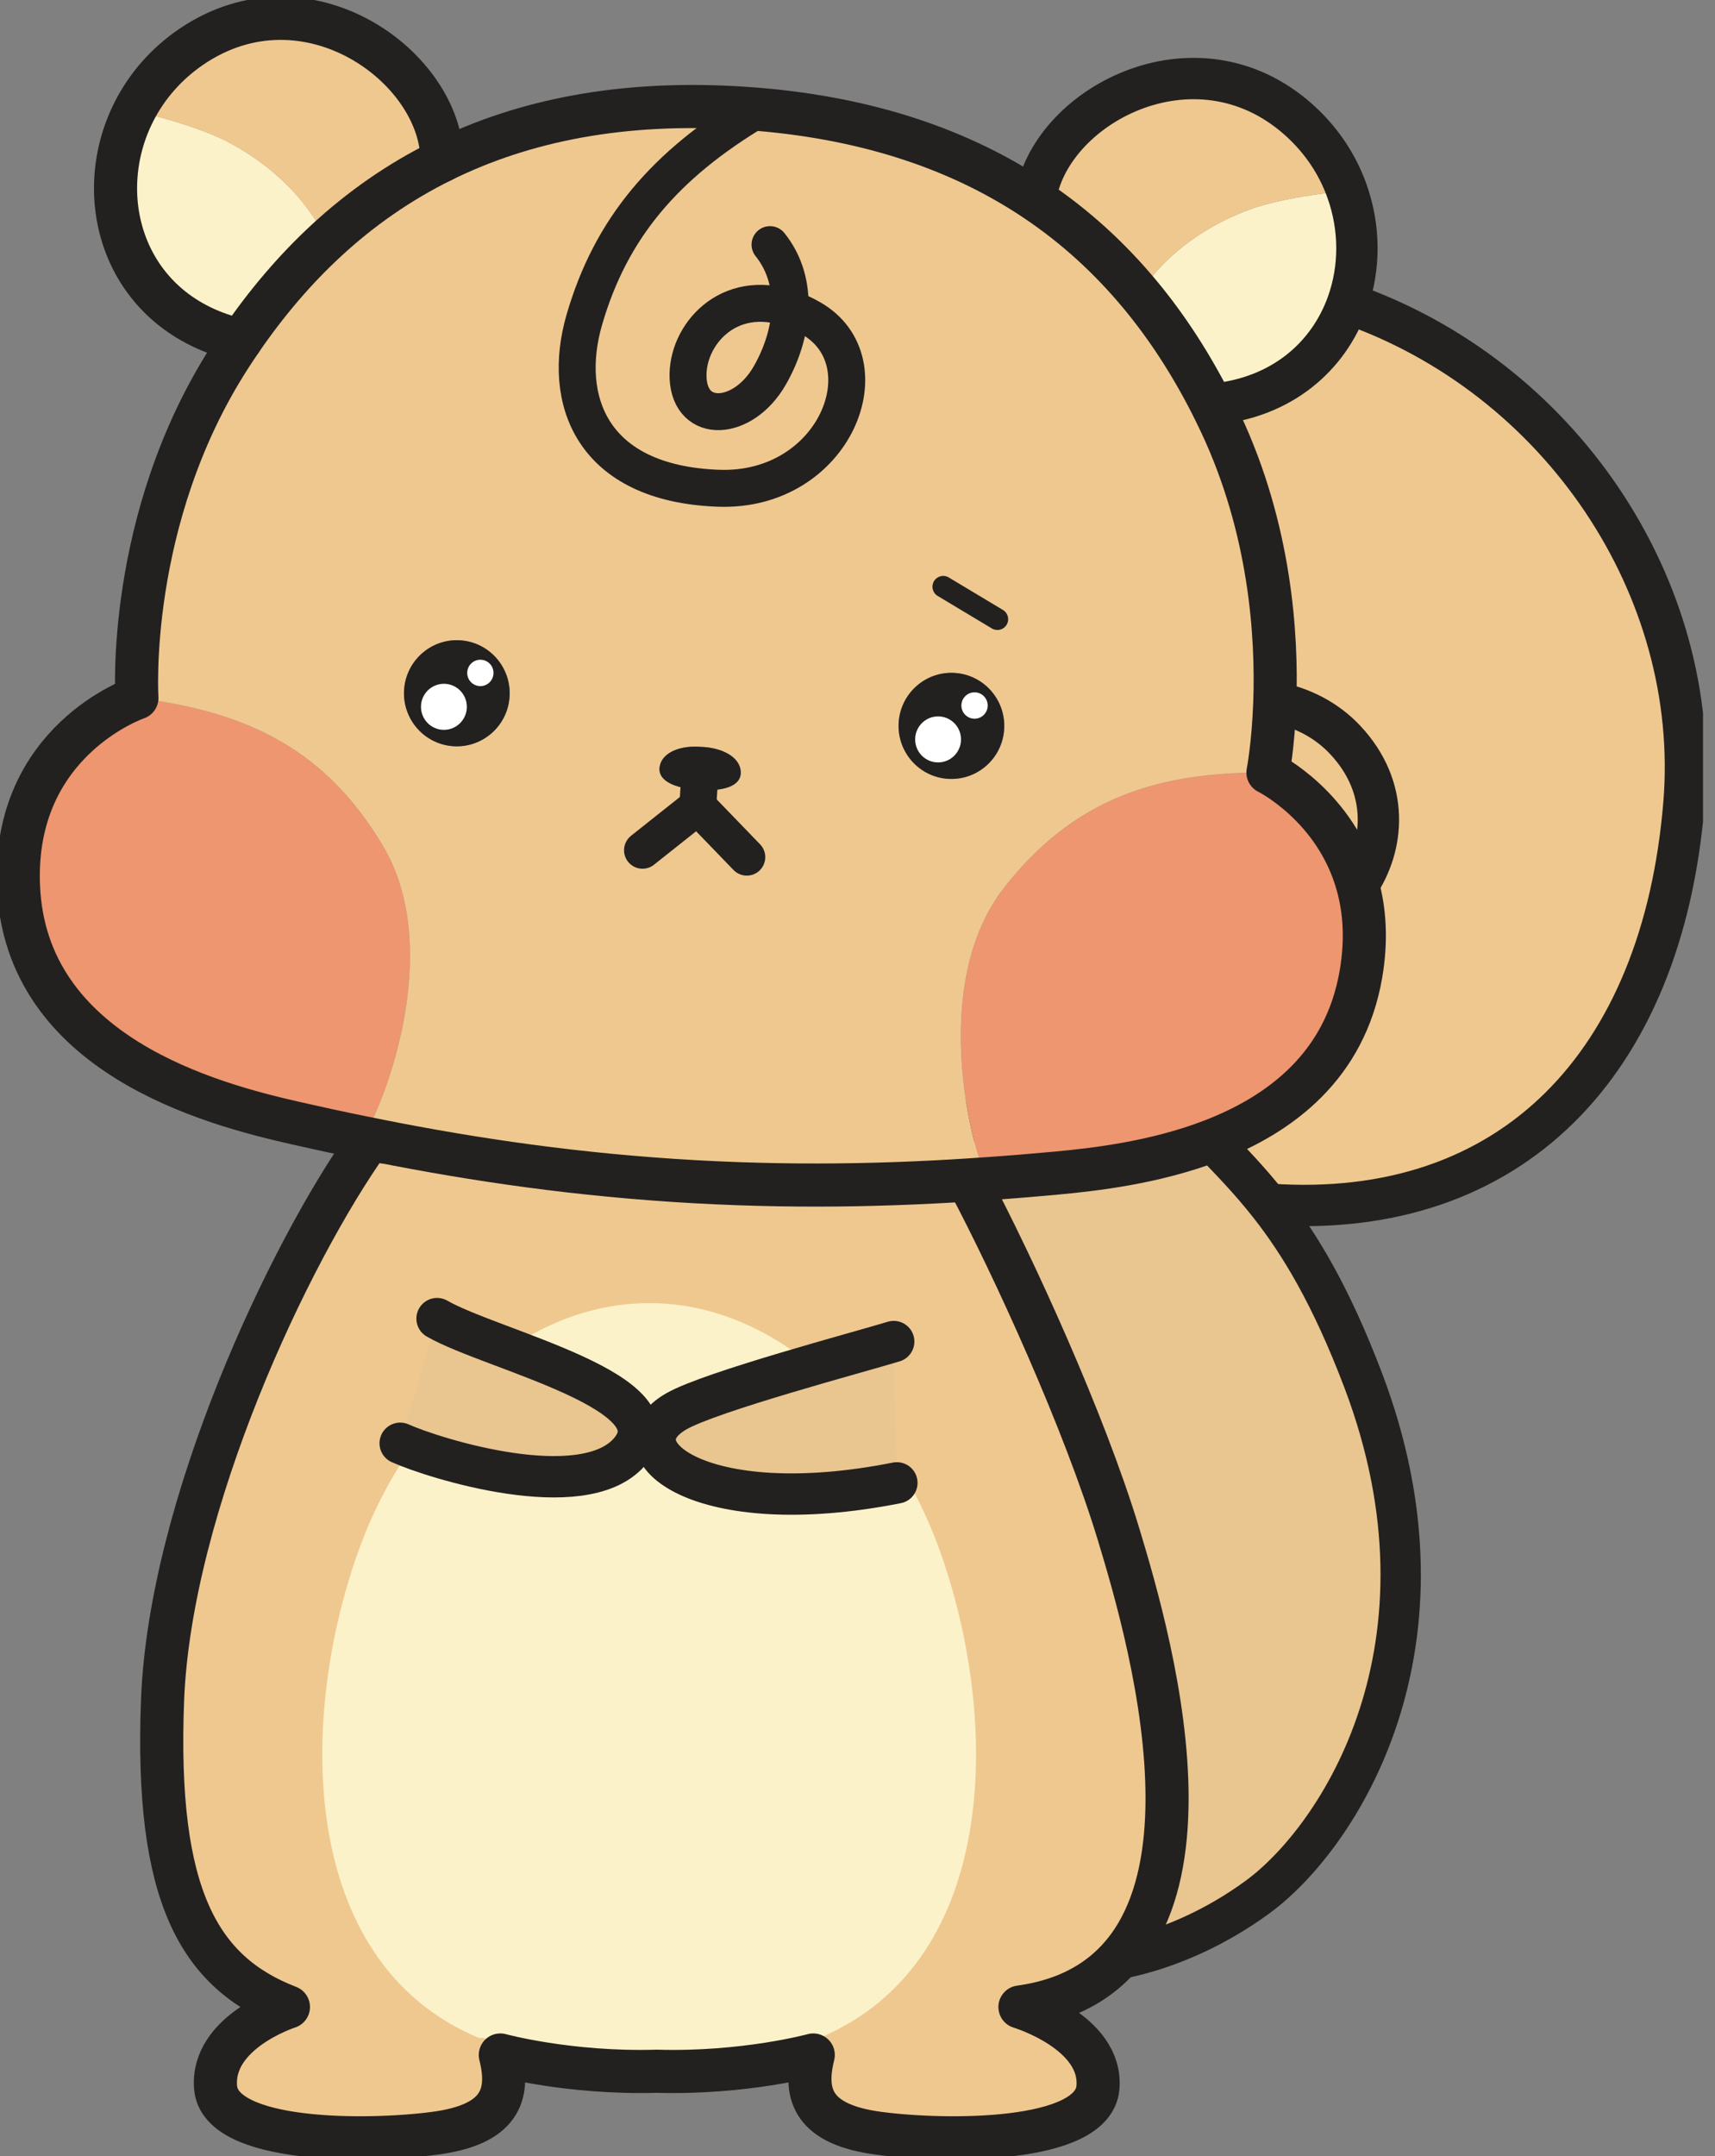 <svg width="109" height="137" viewBox="0 0 109 137" fill="none" xmlns="http://www.w3.org/2000/svg">
<rect x="0" y="0" width="109" height="137" fill="#808080" stroke="none"/>
<g clip-path="url(#clip0_2825_43494)">
<path d="M85.498 47.018C88.361 50.074 87.977 53.792 86.292 56.255H86.289C84.908 51.219 80.584 49.085 80.584 49.085C80.584 49.085 80.922 47.371 81.018 44.62C82.719 44.939 84.294 45.732 85.5 47.018H85.498Z" fill="#EFC890"/>
<path d="M85.645 19.268C99.167 23.949 108.147 37.365 107.029 51.039C105.675 67.585 96.075 77.583 80.695 76.519L80.651 76.554C79.398 74.962 78.176 73.723 76.996 72.49C81.393 70.803 85.494 67.719 86.496 61.9C86.872 59.713 86.73 57.839 86.292 56.253H86.295C87.98 53.79 88.364 50.072 85.501 47.016C84.296 45.73 82.721 44.938 81.02 44.618C81.171 40.354 80.739 33.602 77.574 26.878C77.385 26.479 77.191 26.083 76.994 25.69C81.505 25.294 84.455 22.611 85.645 19.264V19.268Z" fill="#EFC890"/>
<path d="M85.644 19.268C99.166 23.949 108.145 37.365 107.028 51.039C105.673 67.586 96.074 77.583 80.693 76.519" stroke="#23211F" stroke-width="2.628" stroke-linecap="round" stroke-linejoin="round"/>
<path d="M81.019 44.62C82.721 44.939 84.296 45.732 85.501 47.018C88.364 50.074 87.98 53.792 86.295 56.255" stroke="#23211F" stroke-width="2.628" stroke-linecap="round" stroke-linejoin="round"/>
<path d="M76.995 72.492C78.177 73.725 79.399 74.963 80.651 76.556C82.583 79.008 84.589 82.298 86.643 87.713C93.029 104.558 85.111 116.757 79.903 120.555C74.694 124.353 69.899 124.656 69.899 124.656L55.996 72.275L74.178 69.143L76.995 72.492Z" fill="#E9C590" stroke="#23211F" stroke-width="2.564" stroke-linecap="round" stroke-linejoin="round"/>
<path d="M23.437 72.492C18.379 79.584 10.805 95.627 10.331 108.041C9.857 120.455 12.65 125.327 18.331 127.524C18.331 127.524 13.402 129.101 13.703 132.645C14.007 136.185 23.39 136.105 27.617 135.549C31.761 135.005 32.446 133.159 31.799 130.573C31.799 130.573 36.163 131.768 41.744 131.606C47.323 131.768 51.688 130.573 51.688 130.573C51.04 133.157 51.723 135.005 55.868 135.549C60.094 136.105 69.479 136.185 69.781 132.645C70.084 129.103 64.825 127.525 64.825 127.525C79.326 125.525 73.168 104.322 71.092 97.485C68.919 90.322 64.442 80.517 61.518 75.012L23.432 72.492H23.437Z" fill="#EFC890"/>
<mask id="mask0_2825_43494" style="mask-type:luminance" maskUnits="userSpaceOnUse" x="10" y="72" width="65" height="64">
<path d="M23.431 72.492C18.373 79.583 10.799 95.627 10.325 108.041C9.851 120.455 12.645 125.326 18.325 127.523C18.325 127.523 13.396 129.101 13.697 132.644C14.001 136.184 23.385 136.104 27.611 135.549C31.756 135.004 32.44 133.159 31.794 130.572C31.794 130.572 36.157 131.767 41.738 131.606C47.317 131.767 51.682 130.572 51.682 130.572C51.034 133.157 51.717 135.004 55.862 135.549C60.088 136.104 69.473 136.184 69.775 132.644C70.078 129.103 64.82 127.525 64.82 127.525C79.32 125.525 73.162 104.321 71.086 97.484C68.913 90.321 64.436 80.517 61.512 75.011L23.426 72.492H23.431Z" fill="white"/>
</mask>
<g mask="url(#mask0_2825_43494)">
<path d="M51.84 129.489C51.84 129.489 47.196 130.847 41.261 130.664C35.324 130.847 30.681 129.489 30.681 129.489H30.433C18.789 124.608 18.958 108.858 22.914 98.185C25.802 90.39 32.702 82.8 41.261 82.8C49.819 82.8 56.719 90.39 59.604 98.185C63.558 108.858 63.729 124.606 52.085 129.489H51.84Z" fill="#FCF2C9"/>
</g>
<path d="M23.437 72.492C18.379 79.584 10.805 95.627 10.331 108.041C9.857 120.455 12.65 125.327 18.331 127.524C18.331 127.524 13.402 129.101 13.703 132.645C14.007 136.185 23.39 136.105 27.617 135.549C31.761 135.005 32.446 133.159 31.799 130.573C31.799 130.573 36.163 131.768 41.744 131.606C47.323 131.768 51.688 130.573 51.688 130.573C51.04 133.157 51.723 135.005 55.868 135.549C60.094 136.105 69.479 136.185 69.781 132.645C70.084 129.103 64.825 127.525 64.825 127.525C79.326 125.525 73.168 104.322 71.092 97.485C68.919 90.322 64.442 80.517 61.518 75.012L23.432 72.492H23.437Z" stroke="#23211F" stroke-width="2.74" stroke-linecap="round" stroke-linejoin="round"/>
<path d="M56.801 85.242C54.679 85.891 45.2 88.411 42.994 89.671C38.839 92.044 44.443 96.714 57.002 94.221" fill="#E9C590"/>
<path d="M56.801 85.242C54.679 85.891 45.2 88.411 42.994 89.671C38.839 92.044 44.443 96.714 57.002 94.221" stroke="#23211F" stroke-width="2.628" stroke-linecap="round" stroke-linejoin="round"/>
<path d="M27.778 83.784C31.289 85.801 43.397 88.481 39.97 92.295C36.996 95.606 27.627 92.688 25.434 91.705" fill="#E9C590"/>
<path d="M27.778 83.784C31.289 85.801 43.397 88.481 39.97 92.295C36.996 95.606 27.627 92.688 25.434 91.705" stroke="#23211F" stroke-width="2.628" stroke-linecap="round" stroke-linejoin="round"/>
<path d="M24.347 53.75C27.91 59.733 25.13 68.571 23.138 72.234H23.105C23.08 72.247 23.052 72.26 23.026 72.275C21.565 71.979 20.141 71.668 18.745 71.352C13.436 70.145 1.6 67.033 1.173 56.277C0.806 47.023 8.701 44.347 8.701 44.347C15.938 45.231 20.786 47.767 24.345 53.75H24.347Z" fill="#ED9670"/>
<path d="M86.291 56.255C86.729 57.839 86.873 59.715 86.495 61.902C85.494 67.72 81.392 70.806 76.996 72.492C73.376 73.878 69.556 74.314 67.111 74.541C65.688 74.671 64.236 74.794 62.749 74.895C62.726 74.877 62.699 74.859 62.676 74.842H62.641C61.144 70.946 59.538 61.819 63.85 56.355C68.159 50.891 73.298 49.014 80.585 49.087C80.585 49.087 84.909 51.221 86.29 56.257L86.291 56.255Z" fill="#ED9670"/>
<path d="M85.604 12.128C86.448 14.483 86.443 17.024 85.642 19.268C84.451 22.613 81.502 25.296 76.991 25.694C75.709 23.171 74.199 20.814 72.42 18.679C72.801 18.04 74.824 14.995 79.458 13.3C79.458 13.3 81.459 12.509 85.602 12.13L85.604 12.128Z" fill="#FCF2C9"/>
<path d="M82.543 7.609C83.997 8.909 85.014 10.472 85.604 12.128C81.461 12.507 79.46 13.298 79.46 13.298C74.826 14.994 72.803 18.04 72.422 18.677C70.535 16.412 68.347 14.395 65.807 12.695C66.579 6.819 75.928 1.709 82.543 7.609Z" fill="#EFC890"/>
<path d="M14.475 9.014C18.852 11.304 20.457 14.588 20.752 15.27C18.711 17.154 16.907 19.293 15.307 21.626C7.92 19.979 5.691 12.586 8.536 7.047C12.597 7.967 14.477 9.014 14.477 9.014H14.475Z" fill="#FCF2C9"/>
<path d="M28.088 10.209V10.212C25.348 11.564 22.916 13.273 20.75 15.272C20.455 14.589 18.851 11.304 14.473 9.016C14.473 9.016 12.595 7.969 8.533 7.049C9.334 5.486 10.544 4.068 12.156 2.971C19.482 -2.01 28.085 4.282 28.087 10.211L28.088 10.209Z" fill="#EFC890"/>
<path d="M81.022 44.62C81.172 40.356 80.741 33.604 77.576 26.88C77.387 26.481 77.193 26.085 76.996 25.692C75.715 23.169 74.204 20.812 72.425 18.677C70.538 16.412 68.35 14.395 65.81 12.695C61.193 9.603 55.408 7.551 48.166 6.945C47.863 6.92 47.56 6.897 47.251 6.877C39.578 6.371 33.283 7.646 28.091 10.212C25.35 11.564 22.918 13.273 20.753 15.272C18.712 17.156 16.908 19.294 15.308 21.628C15.061 21.99 14.817 22.357 14.579 22.729C7.977 33.008 8.701 44.349 8.701 44.349C15.938 45.232 20.786 47.769 24.345 53.752C27.908 59.735 25.128 68.573 23.137 72.236H23.104C23.079 72.249 23.05 72.262 23.024 72.277C28.974 73.499 35.487 74.521 42.793 75.003C50.103 75.486 56.69 75.326 62.748 74.897C62.725 74.879 62.698 74.86 62.675 74.844H62.64C61.143 70.947 59.536 61.82 63.849 56.356C68.158 50.893 73.297 49.015 80.584 49.089C80.584 49.089 80.922 47.374 81.018 44.623L81.022 44.62ZM28.814 47.414C26.963 47.293 25.562 45.687 25.683 43.831C25.804 41.975 27.404 40.564 29.253 40.685C31.101 40.807 32.507 42.413 32.386 44.272C32.265 46.129 30.664 47.536 28.814 47.414ZM44.418 50.19C42.836 50.086 41.732 49.59 41.938 48.654C42.133 47.752 43.343 47.341 44.597 47.459C45.854 47.506 46.999 48.073 47.077 48.994C47.157 49.949 45.996 50.295 44.418 50.192V50.19ZM60.248 49.486C58.398 49.365 56.996 47.759 57.118 45.903C57.239 44.044 58.839 42.636 60.687 42.758C62.536 42.879 63.942 44.485 63.821 46.344C63.7 48.202 62.1 49.608 60.248 49.486Z" fill="#EFC890"/>
<path d="M23.026 72.275C28.976 73.497 35.488 74.519 42.795 75.002C50.105 75.484 56.691 75.325 62.749 74.895C64.235 74.794 65.687 74.671 67.112 74.541C69.559 74.314 73.378 73.878 76.996 72.492C81.393 70.804 85.495 67.72 86.496 61.902C86.872 59.715 86.73 57.841 86.292 56.255C84.911 51.219 80.587 49.085 80.587 49.085C80.587 49.085 80.925 47.371 81.022 44.62C81.172 40.356 80.741 33.604 77.576 26.88C77.387 26.481 77.193 26.085 76.996 25.692C75.714 23.169 74.204 20.812 72.425 18.677C70.538 16.412 68.35 14.395 65.81 12.695C61.193 9.603 55.408 7.551 48.166 6.945C47.863 6.92 47.56 6.897 47.251 6.877C39.578 6.371 33.283 7.646 28.091 10.212C25.35 11.564 22.918 13.273 20.753 15.272C18.712 17.156 16.908 19.294 15.308 21.628C15.061 21.99 14.817 22.357 14.579 22.729C7.977 33.008 8.701 44.349 8.701 44.349C8.701 44.349 0.806 47.025 1.173 56.278C1.6 67.035 13.436 70.147 18.745 71.353C20.141 71.67 21.565 71.981 23.026 72.277V72.275Z" stroke="#23211F" stroke-width="2.74" stroke-linecap="round" stroke-linejoin="round"/>
<path d="M28.092 10.209C28.092 4.281 19.489 -2.012 12.161 2.969C10.55 4.068 9.339 5.484 8.538 7.047C5.693 12.585 7.922 19.978 15.309 21.626" stroke="#23211F" stroke-width="2.74" stroke-linecap="round" stroke-linejoin="round"/>
<path d="M65.809 12.695C66.581 6.819 75.93 1.709 82.545 7.609C83.999 8.909 85.016 10.472 85.606 12.128C86.45 14.483 86.445 17.024 85.644 19.268C84.454 22.613 81.504 25.296 76.993 25.694" stroke="#23211F" stroke-width="2.628" stroke-linecap="round" stroke-linejoin="round"/>
<path d="M50.213 19.61C50.267 18.161 49.898 16.736 48.94 15.543" stroke="#23211F" stroke-width="2.348" stroke-linecap="round" stroke-linejoin="round"/>
<path d="M50.213 19.611C46.259 18.236 43.616 21.33 43.732 24.013C43.861 26.987 47.232 26.802 48.92 23.866C49.672 22.558 50.158 21.07 50.213 19.611Z" stroke="#23211F" stroke-width="2.348" stroke-linecap="round" stroke-linejoin="round"/>
<path d="M48.166 6.945C42.232 10.472 38.814 14.531 37.134 20.329C35.672 25.391 37.577 30.731 45.671 31.024C53.085 31.289 56.371 22.971 51.543 20.221C51.084 19.958 50.641 19.757 50.212 19.609" stroke="#23211F" stroke-width="2.348" stroke-linecap="round" stroke-linejoin="round"/>
<path d="M60.686 42.758C62.538 42.879 63.941 44.485 63.82 46.344C63.699 48.202 62.099 49.608 60.247 49.486C58.397 49.365 56.996 47.759 57.117 45.903C57.238 44.047 58.838 42.636 60.686 42.758Z" fill="#23211F"/>
<path d="M29.253 40.685C31.103 40.807 32.507 42.413 32.386 44.272C32.265 46.129 30.663 47.536 28.813 47.414C26.963 47.293 25.562 45.687 25.683 43.831C25.804 41.975 27.404 40.564 29.253 40.685Z" fill="#23211F"/>
<path d="M44.419 50.19C42.837 50.085 41.733 49.59 41.939 48.654C42.134 47.752 43.345 47.341 44.598 47.459C45.855 47.506 47 48.073 47.078 48.994C47.158 49.949 45.997 50.295 44.419 50.192V50.19Z" fill="#23211F"/>
<path d="M40.836 54.025L44.347 51.237L47.464 54.463" stroke="#23211F" stroke-width="2.348" stroke-linecap="round" stroke-linejoin="round"/>
<path d="M44.431 49.989L44.417 50.19L44.348 51.237" stroke="#23211F" stroke-width="2.348" stroke-linecap="round" stroke-linejoin="round"/>
<path d="M59.621 48.444C60.426 48.444 61.079 47.789 61.079 46.982C61.079 46.174 60.426 45.519 59.621 45.519C58.816 45.519 58.164 46.174 58.164 46.982C58.164 47.789 58.816 48.444 59.621 48.444Z" fill="white"/>
<path d="M61.939 45.667C62.401 45.667 62.775 45.291 62.775 44.828C62.775 44.365 62.401 43.989 61.939 43.989C61.478 43.989 61.103 44.365 61.103 44.828C61.103 45.291 61.478 45.667 61.939 45.667Z" fill="white"/>
<path d="M28.213 46.374C29.018 46.374 29.671 45.719 29.671 44.911C29.671 44.103 29.018 43.448 28.213 43.448C27.408 43.448 26.756 44.103 26.756 44.911C26.756 45.719 27.408 46.374 28.213 46.374Z" fill="white"/>
<path d="M30.531 43.596C30.992 43.596 31.366 43.221 31.366 42.758C31.366 42.294 30.992 41.919 30.531 41.919C30.069 41.919 29.695 42.294 29.695 42.758C29.695 43.221 30.069 43.596 30.531 43.596Z" fill="white"/>
<path d="M59.949 37.279L63.391 39.344" stroke="#23211F" stroke-width="1.37" stroke-linecap="round" stroke-linejoin="round"/>
</g>
<defs>
<clipPath id="clip0_2825_43494">
<rect width="108.238" height="137" fill="white"/>
</clipPath>
</defs>
</svg>
